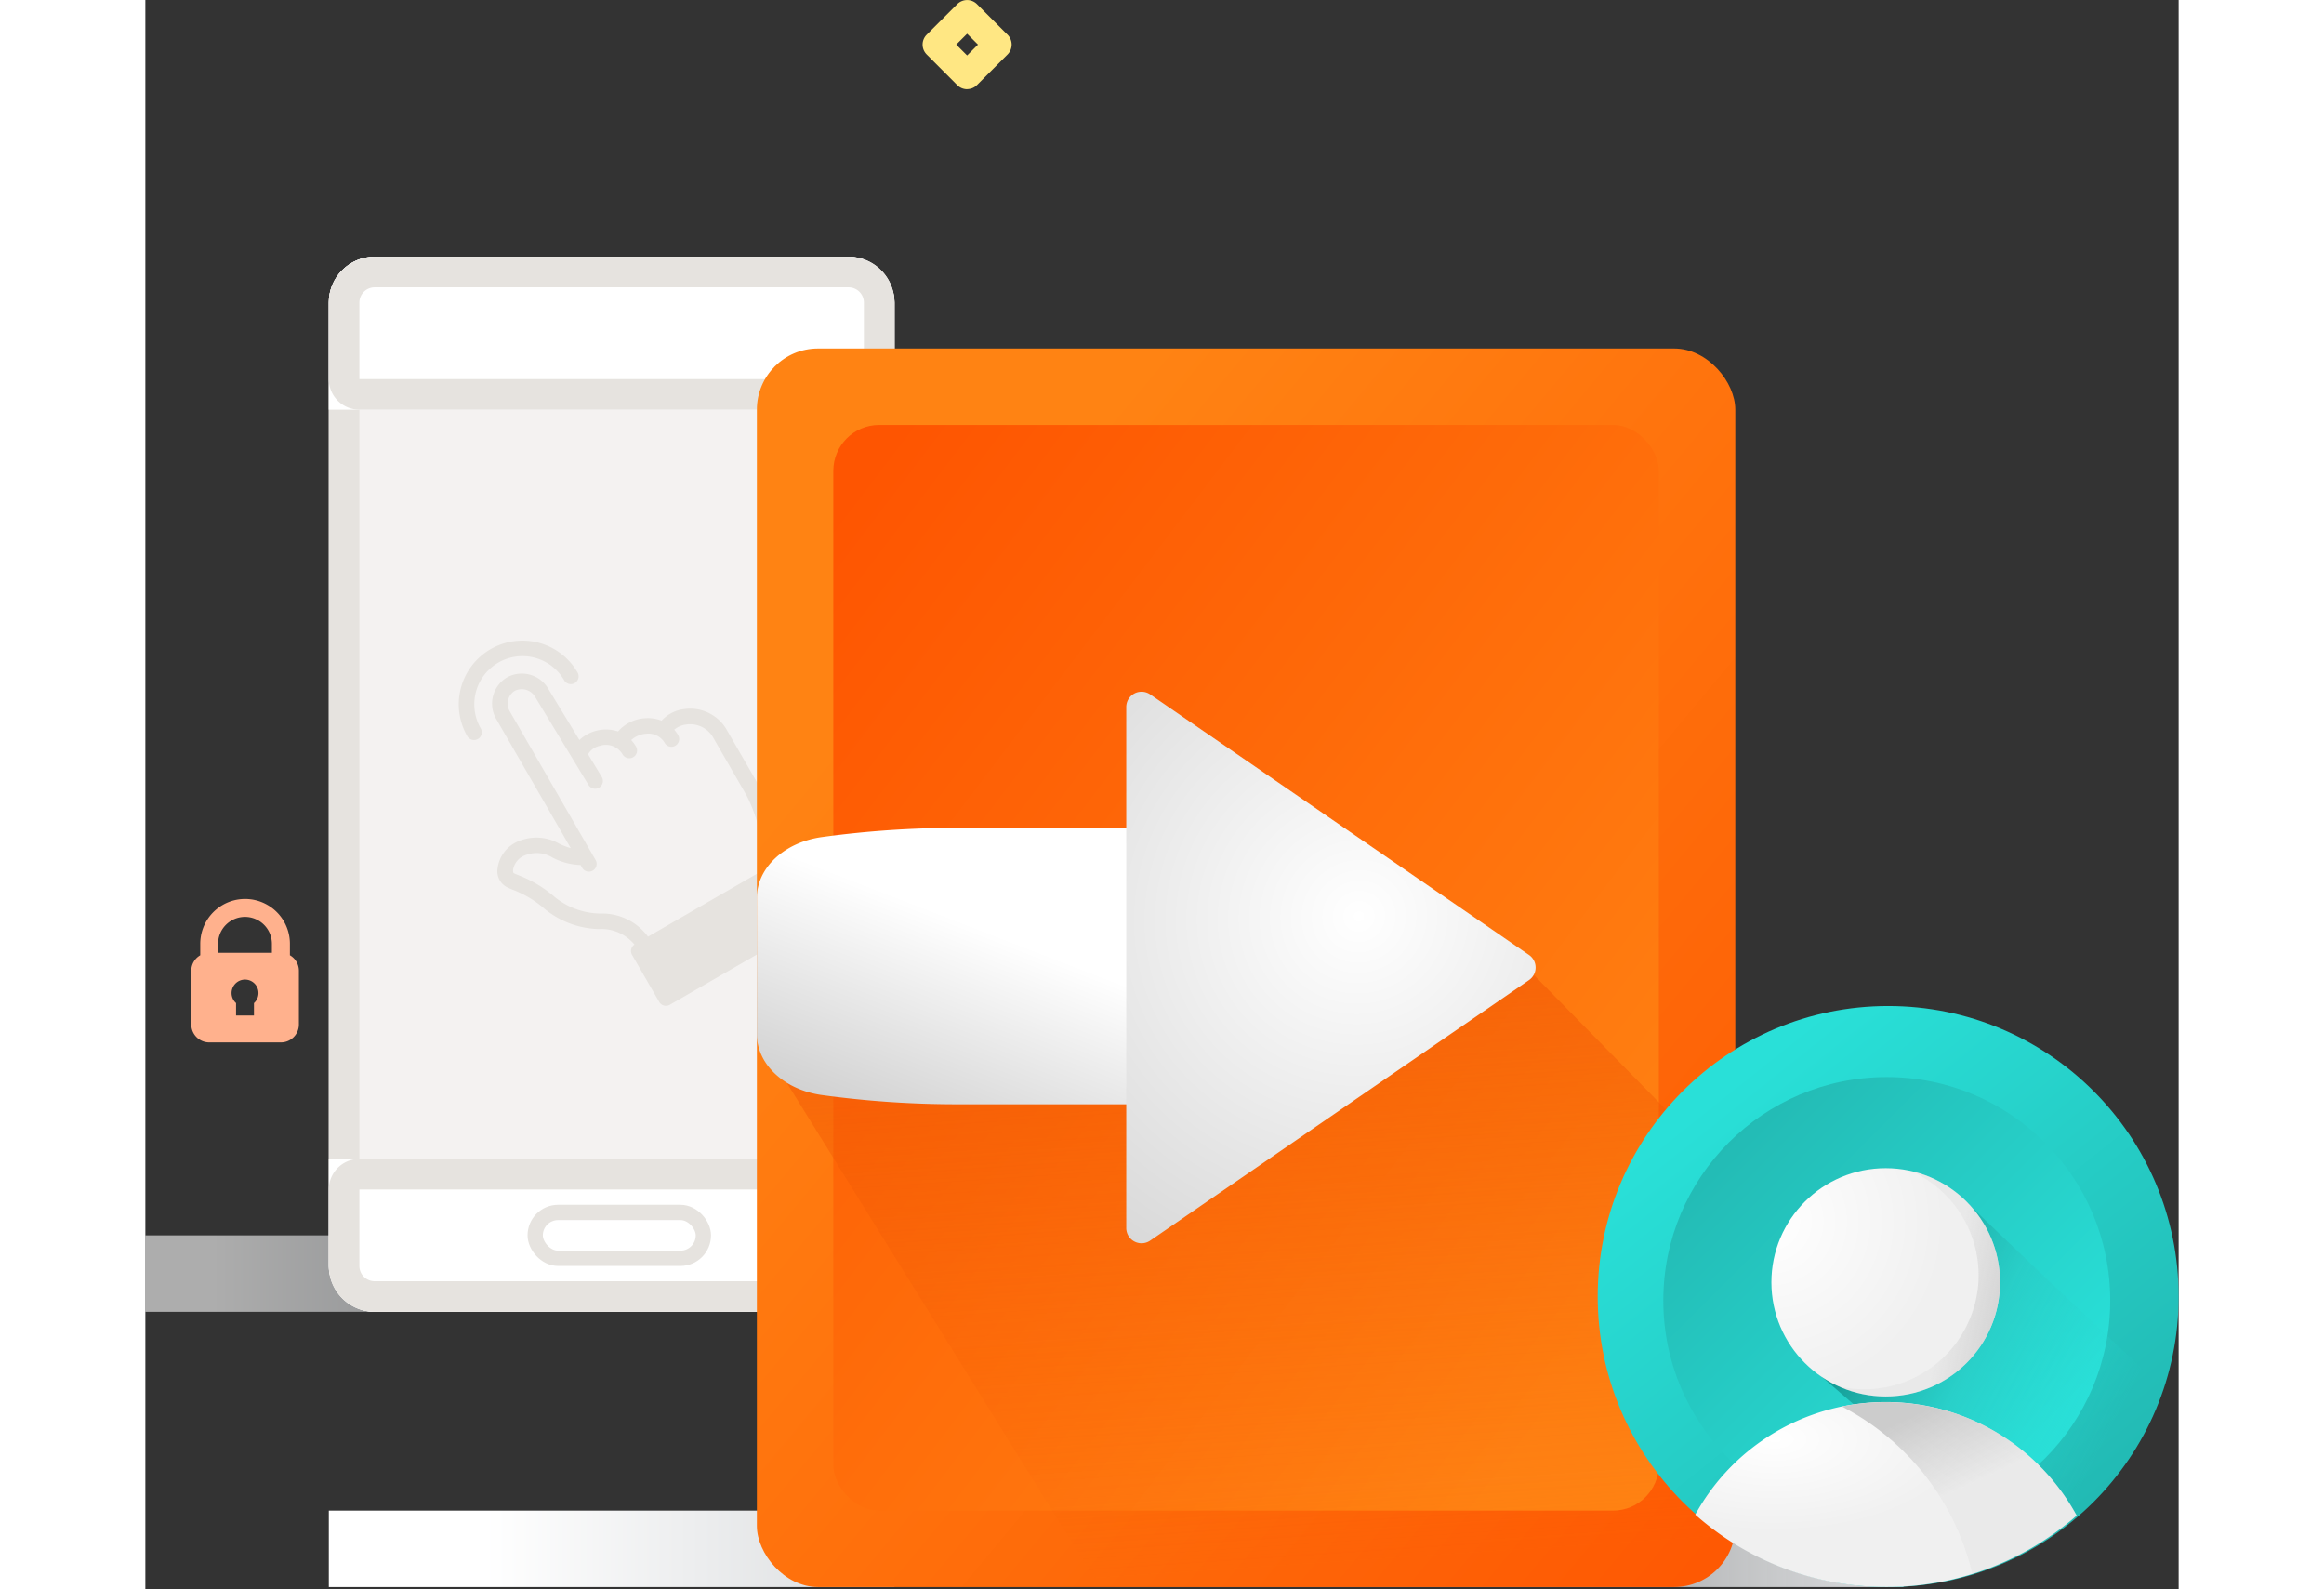 <?xml version="1.0" encoding="UTF-8" standalone="no"?>

<!--
 * Copyright (c) 2020, WSO2 Inc. (http://www.wso2.org) All Rights Reserved.
 *
 * WSO2 Inc. licenses this file to you under the Apache License,
 * Version 2.0 (the "License"); you may not use this file except
 * in compliance with the License.
 * You may obtain a copy of the License at
 *
 *     http://www.apache.org/licenses/LICENSE-2.0
 *
 * Unless required by applicable law or agreed to in writing,
 * software distributed under the License is distributed on an
 * "AS IS" BASIS, WITHOUT WARRANTIES OR CONDITIONS OF ANY
 * KIND, either express or implied. See the License for the
 * specific language governing permissions and limitations
 * under the License.
-->

<svg xmlns="http://www.w3.org/2000/svg" xmlns:xlink="http://www.w3.org/1999/xlink" width="133" height="90.922"
     viewBox="0 0 133 103.922">
    <rect x="0" y="0" width="133" height="103.922" fill="#333333" stroke="none"/>
    <defs>
        <linearGradient id="linear-gradient" x1="0.274" y1="0.5" x2="1" y2="0.5" gradientUnits="objectBoundingBox">
            <stop offset="0" stop-color="#fff"/>
            <stop offset="1" stop-color="#dbdddf"/>
        </linearGradient>
        <linearGradient id="linear-gradient-3" x1="0.274" y1="0.5" x2="1" y2="0.5" gradientUnits="objectBoundingBox">
            <stop offset="0" stop-color="#fff" stop-opacity="0"/>
            <stop offset="1" stop-color="#dbdddf"/>
        </linearGradient>
        <linearGradient id="linear-gradient-4" x1="0.145" y1="0.253" x2="0.951" y2="1.102"
                        gradientUnits="objectBoundingBox">
            <stop offset="0" stop-color="#ff8313"/>
            <stop offset="1" stop-color="#fe5602"/>
        </linearGradient>
        <linearGradient id="linear-gradient-5" x1="0.879" y1="0.908" x2="0.028" y2="0.053"
                        gradientUnits="objectBoundingBox">
            <stop offset="0" stop-color="#ff8313"/>
            <stop offset="1" stop-color="#fe5501"/>
        </linearGradient>
        <linearGradient id="linear-gradient-6" x1="0.258" y1="1" x2="0.093" y2="-0.549"
                        gradientUnits="objectBoundingBox">
            <stop offset="0" stop-color="#f66107" stop-opacity="0"/>
            <stop offset="1" stop-color="#ee5303"/>
        </linearGradient>
        <linearGradient id="linear-gradient-7" x1="0.464" y1="0.418" x2="1.086" y2="0.86"
                        gradientUnits="objectBoundingBox">
            <stop offset="0" stop-color="#fff"/>
            <stop offset="1" stop-color="#ccc"/>
        </linearGradient>
        <radialGradient id="radial-gradient" cx="0.407" cy="0.431" r="1.306"
                        gradientTransform="matrix(0.035, 0.999, -0.726, 0.025, 0.706, 0.014)"
                        xlink:href="#linear-gradient-7"/>
        <linearGradient id="linear-gradient-8" x1="0.757" y1="0.959" x2="0.149" y2="0.196"
                        gradientUnits="objectBoundingBox">
            <stop offset="0" stop-color="#22b9b3"/>
            <stop offset="1" stop-color="#29e0d8"/>
        </linearGradient>
        <linearGradient id="linear-gradient-9" x1="0.821" y1="0.821" x2="0.126" y2="0.126"
                        gradientUnits="objectBoundingBox">
            <stop offset="0" stop-color="#29e0d8"/>
            <stop offset="1" stop-color="#23bab4"/>
        </linearGradient>
        <linearGradient id="linear-gradient-10" x1="0.084" y1="0.36" x2="0.818" y2="0.733"
                        gradientUnits="objectBoundingBox">
            <stop offset="0" stop-color="#0f8d87"/>
            <stop offset="0.472" stop-color="#2ac8c2" stop-opacity="0.49"/>
            <stop offset="1" stop-color="#29e0d8" stop-opacity="0"/>
        </linearGradient>
        <radialGradient id="radial-gradient-2" cx="0.208" cy="0.202" r="0.5" gradientUnits="objectBoundingBox">
            <stop offset="0" stop-color="#fff"/>
            <stop offset="1" stop-color="#f0f0f0"/>
        </radialGradient>
        <radialGradient id="radial-gradient-3" cx="0" cy="0.233" r="0.764"
                        gradientTransform="translate(0.106 0.025) rotate(27.054)" xlink:href="#radial-gradient-2"/>
        <linearGradient id="linear-gradient-11" x1="0.433" x2="0.678" y2="0.398" gradientUnits="objectBoundingBox">
            <stop offset="0" stop-color="#ccc"/>
            <stop offset="1" stop-color="#ccc" stop-opacity="0.169"/>
        </linearGradient>
        <linearGradient id="linear-gradient-12" x1="0.719" y1="0.4" x2="1.177" y2="0.537"
                        gradientUnits="objectBoundingBox">
            <stop offset="0" stop-color="#ccc" stop-opacity="0.188"/>
            <stop offset="1" stop-color="#ccc"/>
        </linearGradient>
    </defs>
    <g id="federated-associations-mini" transform="translate(-233 -98.209)">
        <rect id="Rectangle_455" data-name="Rectangle 455" width="16" height="5" transform="translate(233 179)"
              opacity="0.6" fill="url(#linear-gradient)"/>
        <path id="Path_98"
              d="M141.064,46.254a.914.914,0,0,1-.645-.267l-2-2.005a.914.914,0,0,1,0-1.291l2-2a.914.914,0,0,1,1.291,0l2,2a.914.914,0,0,1,0,1.291l-2,2a.909.909,0,0,1-.645.267Zm-.711-2.917.711.711.711-.711-.711-.711Z"
              transform="translate(145.688 57.789)" fill="#ffe783"/>
        <path id="padlock"
              d="M70.9,3.681V2.932a2.932,2.932,0,1,0-5.864,0v.749a1.169,1.169,0,0,0-.586,1.01V8.209a1.174,1.174,0,0,0,1.173,1.173h4.691a1.174,1.174,0,0,0,1.173-1.173V4.691a1.169,1.169,0,0,0-.586-1.01ZM67.963,1.173a1.761,1.761,0,0,1,1.759,1.759v.586H66.2V2.932a1.761,1.761,0,0,1,1.759-1.759Zm.586,5.635v.815H67.377V6.808a.88.88,0,1,1,1.173,0Z"
              transform="translate(171.555 157)" fill="#ffb18d"/>
        <rect id="Rectangle_446" data-name="Rectangle 446" width="37" height="5" transform="translate(245 197)"
              fill="url(#linear-gradient)"/>
        <g id="Group_1294" data-name="Group 1294" transform="translate(112)">
            <g id="Rectangle_468" data-name="Rectangle 468" transform="translate(133 115)" fill="#f4f2f1"
               stroke="#e6e3df" stroke-width="2">
                <rect width="37" height="69" rx="3" stroke="none"/>
                <rect x="1" y="1" width="35" height="67" rx="2" fill="none"/>
            </g>
            <g id="Rectangle_469" data-name="Rectangle 469" transform="translate(133 115)" fill="#fff" stroke="#e6e3df"
               stroke-width="2">
                <path d="M3,0H34a3,3,0,0,1,3,3v7a0,0,0,0,1,0,0H0a0,0,0,0,1,0,0V3A3,3,0,0,1,3,0Z" stroke="none"/>
                <path d="M3,1H34a2,2,0,0,1,2,2V8a1,1,0,0,1-1,1H2A1,1,0,0,1,1,8V3A2,2,0,0,1,3,1Z" fill="none"/>
            </g>
            <g id="Rectangle_470" data-name="Rectangle 470" transform="translate(133 174)" fill="#fff" stroke="#e6e3df"
               stroke-width="2">
                <path d="M0,0H37a0,0,0,0,1,0,0V7a3,3,0,0,1-3,3H3A3,3,0,0,1,0,7V0A0,0,0,0,1,0,0Z" stroke="none"/>
                <path d="M2,1H35a1,1,0,0,1,1,1V7a2,2,0,0,1-2,2H3A2,2,0,0,1,1,7V2A1,1,0,0,1,2,1Z" fill="none"/>
            </g>
            <g id="Rectangle_471" data-name="Rectangle 471" transform="translate(146 177)" fill="#fff" stroke="#e6e3df"
               stroke-width="1">
                <rect width="12" height="4" rx="2" stroke="none"/>
                <rect x="0.5" y="0.5" width="11" height="3" rx="1.5" fill="none"/>
            </g>
            <path id="claim-gesture"
                  d="M5.564,26a.508.508,0,0,1-.508-.508V21.937a.508.508,0,0,1,.473-.506,2.8,2.8,0,0,0-1.514-2.042,5.816,5.816,0,0,1-2.408-2.915A6.924,6.924,0,0,0,.443,14.364c-.1-.122-.186-.239-.262-.354a1.175,1.175,0,0,1,.067-1.344,2.23,2.23,0,0,1,2.281-.847,2.984,2.984,0,0,1,2.032,1.431,4.643,4.643,0,0,0,.513.638V4.163A2,2,0,0,1,7.042,2.133,2.005,2.005,0,0,1,9.011,4.153L9.1,8.048a2.535,2.535,0,0,1,2.47.779,2.553,2.553,0,0,1,1.976.142,2.421,2.421,0,0,1,.842.672,2.359,2.359,0,0,1,1.66.084,2.752,2.752,0,0,1,1.73,2.654v4.284a10.54,10.54,0,0,1-.5,2.773,12.334,12.334,0,0,0-.441,2,.509.509,0,0,1,.478.506v3.555A.508.508,0,0,1,16.8,26Zm10.244-4.571a12.784,12.784,0,0,1,.481-2.265,9.611,9.611,0,0,0,.468-2.5V12.378a1.74,1.74,0,0,0-1.093-1.712,1.485,1.485,0,0,0-.854-.1,2.219,2.219,0,0,1,.042.436.507.507,0,1,1-1.015,0A1.232,1.232,0,0,0,13.1,9.881a1.633,1.633,0,0,0-1.068-.135,2.379,2.379,0,0,1,.06.528.508.508,0,0,1-1.016,0,1.264,1.264,0,0,0-1.01-1.228,1.168,1.168,0,0,0-.943.092l.037,1.732a.507.507,0,1,1-1.015.022L8,4.175a1.011,1.011,0,0,0-.954-1.026.986.986,0,0,0-.953,1.015v11.21a.507.507,0,1,1-1.015,0v-.209a4.258,4.258,0,0,1-1.342-1.329,1.981,1.981,0,0,0-1.417-1.025,1.228,1.228,0,0,0-1.228.428c-.01.015-.1.149-.06.209.057.085.132.181.219.292a7.915,7.915,0,0,1,1.315,2.385,4.829,4.829,0,0,0,2.047,2.437,3.726,3.726,0,0,1,1.944,2.866h9.256ZM10.191,4.163a3.148,3.148,0,0,0-6.3,0,.508.508,0,1,1-1.016,0,4.164,4.164,0,0,1,8.329,0,.508.508,0,0,1-1.016,0Z"
                  transform="translate(137.487 144.185) rotate(-30)" fill="#e6e3df"/>
        </g>
        <rect id="Rectangle_450" data-name="Rectangle 450" width="86" height="7" transform="translate(262 195)"
              fill="url(#linear-gradient-3)"/>
        <g id="Group_1247" data-name="Group 1247" transform="translate(-63 -41)">
            <rect id="Rectangle_477" data-name="Rectangle 477" width="64" height="81" rx="4"
                  transform="translate(336 162)" fill="url(#linear-gradient-4)"/>
            <rect id="Rectangle_478" data-name="Rectangle 478" width="54" height="71" rx="3"
                  transform="translate(341 167)" fill="url(#linear-gradient-5)"/>
            <path id="Path_2201" data-name="Path 2201" d="M386.3,185.5l13.169,13.413.614,27.265h-41.6l-22.462-36.2Z"
                  transform="translate(0.016 16.953)" fill="url(#linear-gradient-6)"/>
            <g id="Group_1184" data-name="Group 1184" transform="translate(336 183.548)">
                <path id="Path_2200" data-name="Path 2200"
                      d="M17.476,28.943a64.882,64.882,0,0,0,.6-8.8V0H0V20.143a64.881,64.881,0,0,0,.6,8.8c.338,2.465,2.015,4.263,3.975,4.263H13.5C15.462,33.206,17.139,31.408,17.476,28.943Z"
                      transform="translate(33.206 9.802) rotate(90)" fill="url(#linear-gradient-7)"/>
                <path id="Polygon_9" data-name="Polygon 9"
                      d="M18.111,1.2a1,1,0,0,1,1.648,0L36.794,25.976a1,1,0,0,1-.824,1.567H1.9a1,1,0,0,1-.824-1.567Z"
                      transform="translate(51.705) rotate(90)" fill="url(#radial-gradient)"/>
            </g>
        </g>
        <g id="Group_1248" data-name="Group 1248" transform="translate(-1256 -1532.824)">
            <circle id="Ellipse_177" data-name="Ellipse 177" cx="19" cy="19" r="19" transform="translate(1584 1696.824)"
                    fill="url(#linear-gradient-8)"/>
            <circle id="Ellipse_181" data-name="Ellipse 181" cx="14.616" cy="14.616" r="14.616"
                    transform="translate(1588.292 1701.472)" fill="url(#linear-gradient-9)"/>
            <path id="Intersection_8" data-name="Intersection 8"
                  d="M0,10.46,10.575,0C16.98,6.155,21.305,10.184,23.411,12.127a18.949,18.949,0,0,1-8.993,10.838Z"
                  transform="translate(1597.475 1709.582)" fill="url(#linear-gradient-10)"/>
            <path id="Intersection_5" data-name="Intersection 5"
                  d="M0,7.358Q.239,6.924.51,6.5a14.221,14.221,0,0,1,23.923.045q.274.428.516.872a18.823,18.823,0,0,1-12.438,4.672A18.822,18.822,0,0,1,0,7.358Z"
                  transform="translate(1590.382 1722.731)" fill="url(#radial-gradient-2)"/>
            <ellipse id="Ellipse_180" data-name="Ellipse 180" cx="7.477" cy="7.464" rx="7.477" ry="7.464"
                     transform="translate(1595.362 1707.431)" fill="url(#radial-gradient-3)"/>
            <path id="Subtraction_21" data-name="Subtraction 21"
                  d="M8.534,11.244h0A16.607,16.607,0,0,0,0,.288,14.318,14.318,0,0,1,7.644.823,14.151,14.151,0,0,1,11.731,3.1,14.232,14.232,0,0,1,14.84,6.549c.182.284.356.577.516.872a18.753,18.753,0,0,1-6.821,3.823Z"
                  transform="translate(1599.975 1722.731)" fill="url(#linear-gradient-11)"/>
            <path id="Subtraction_22" data-name="Subtraction 22"
                  d="M3.056,14.742A7.431,7.431,0,0,1,0,14.092a7.485,7.485,0,0,0,9.133-7.28A7.477,7.477,0,0,0,4.716,0,7.463,7.463,0,0,1,3.056,14.742Z"
                  transform="translate(1599.783 1707.616)" fill="url(#linear-gradient-12)"/>
        </g>
    </g>
</svg>
